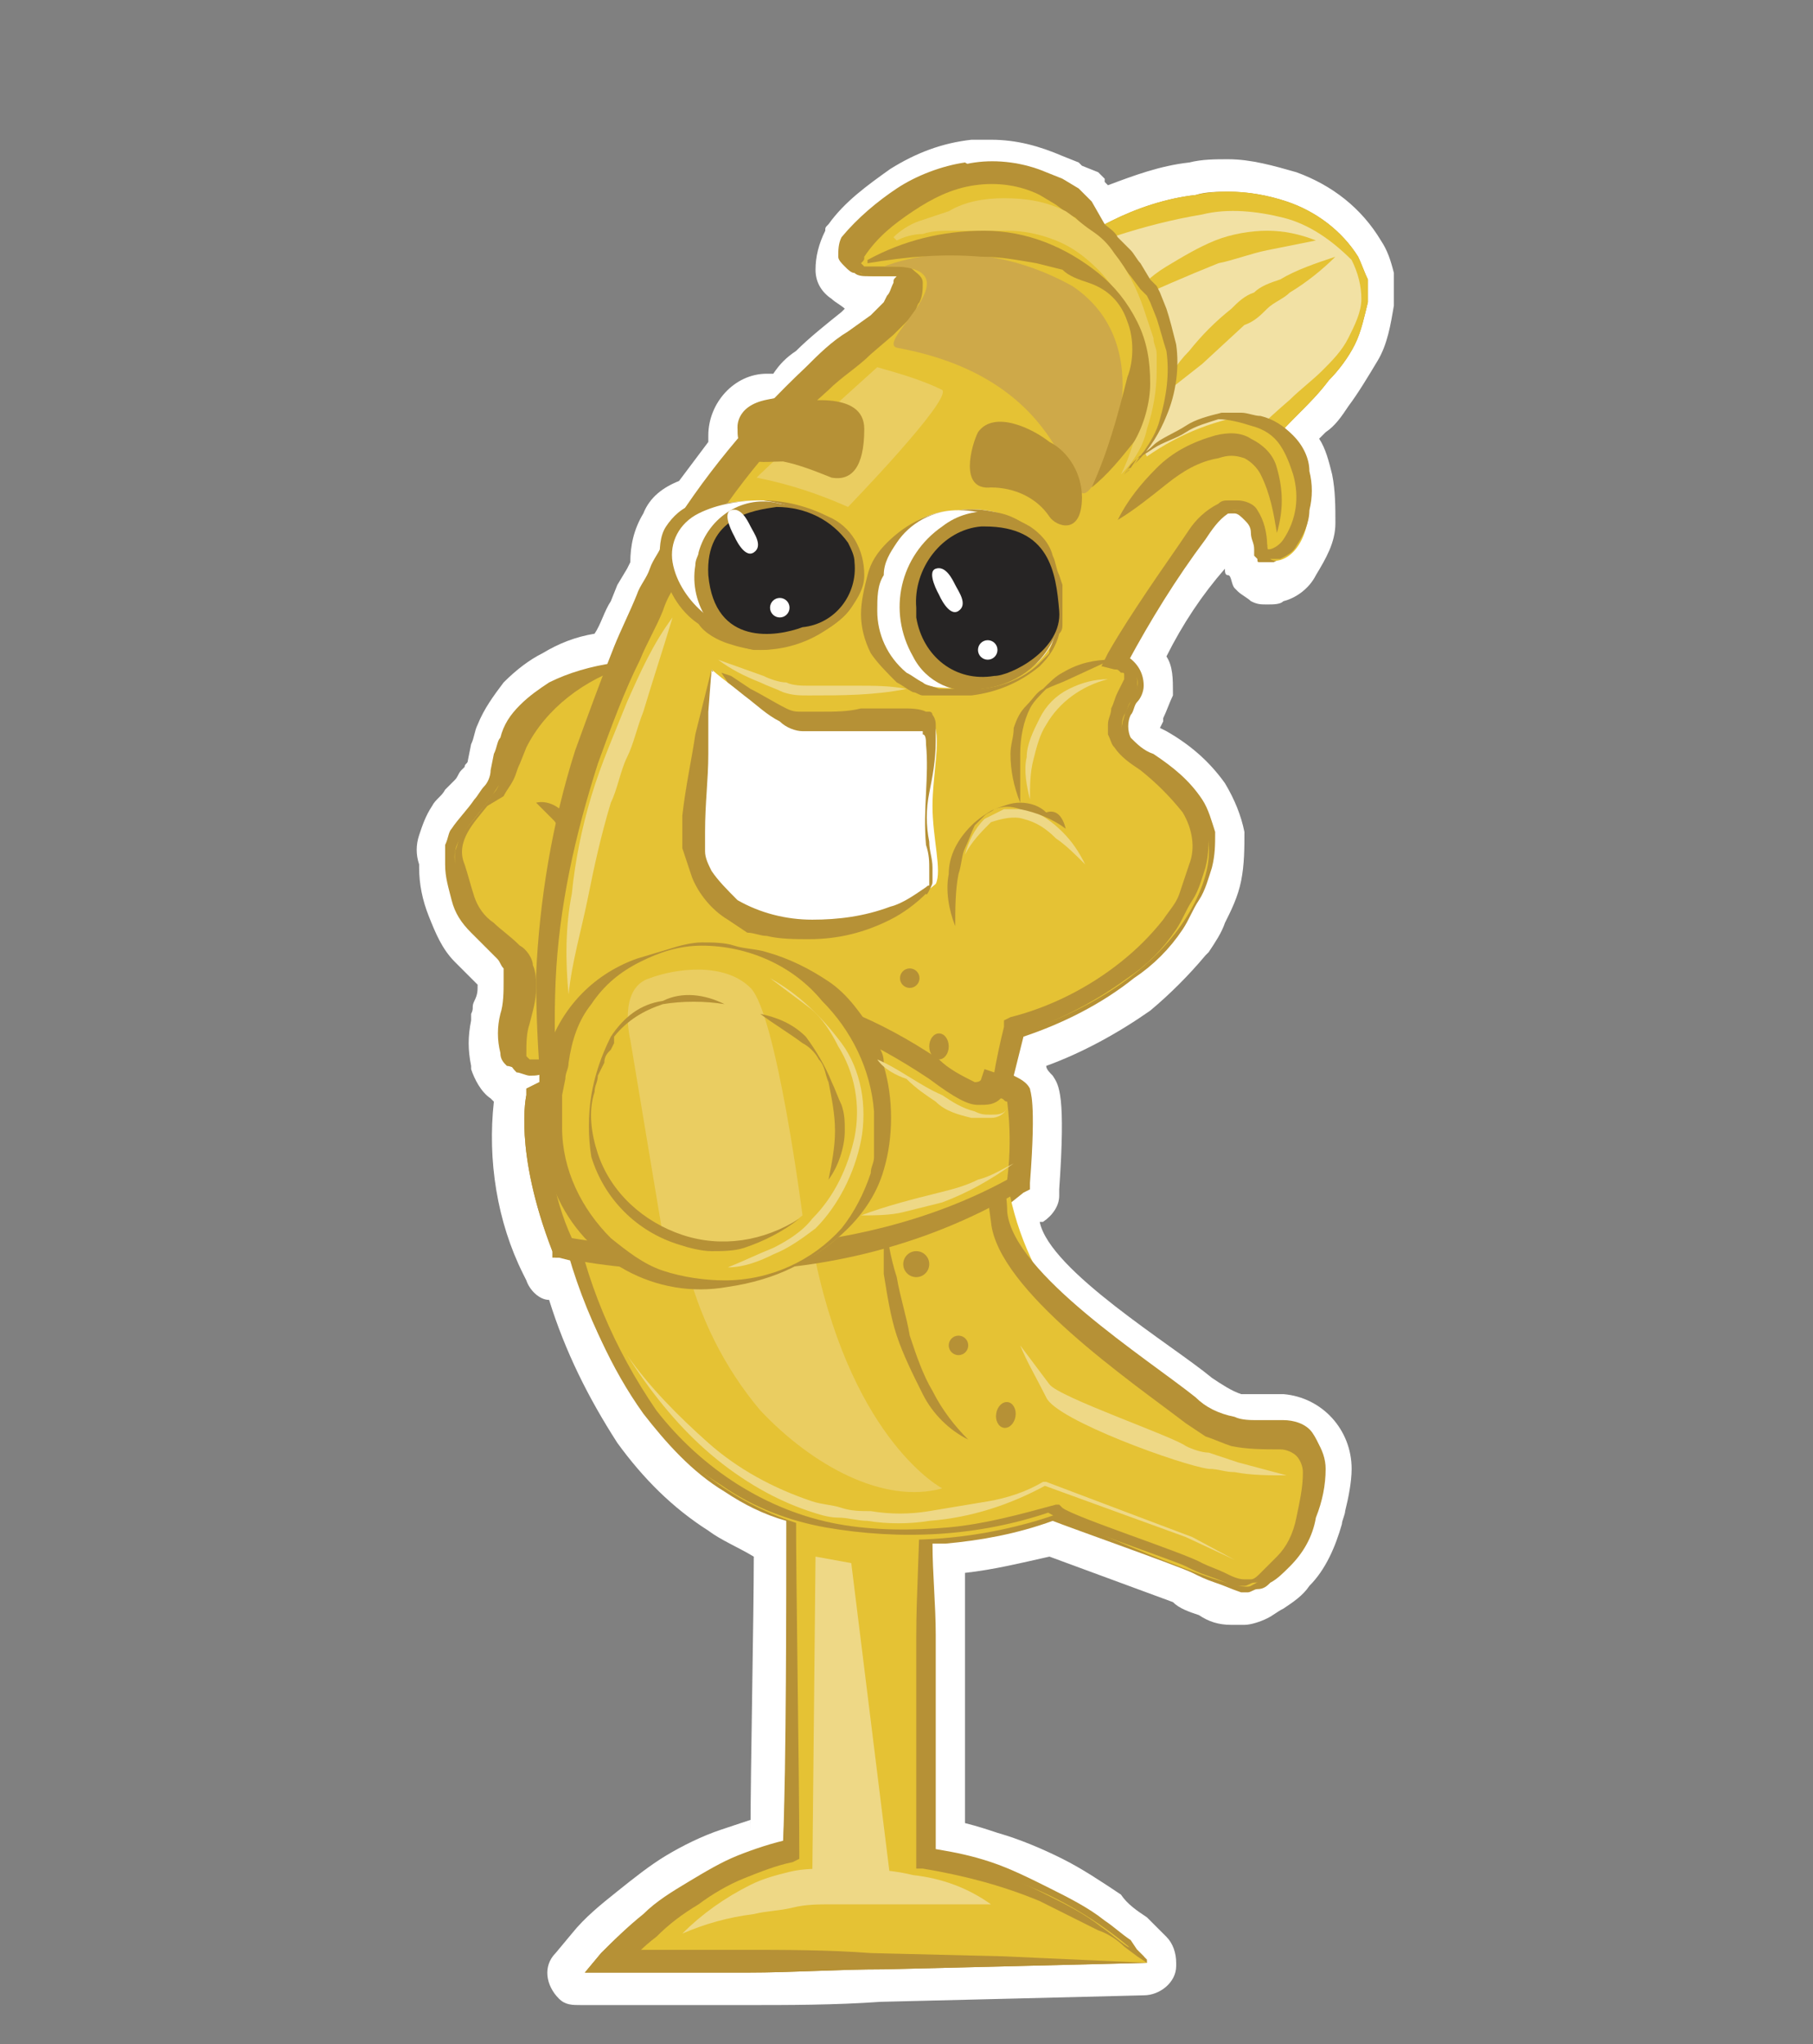 <?xml version="1.0" encoding="utf-8"?>
<!-- Generator: Adobe Illustrator 22.0.0, SVG Export Plug-In . SVG Version: 6.00 Build 0)  -->
<svg version="1.1" id="Слой_1" xmlns="http://www.w3.org/2000/svg" xmlns:xlink="http://www.w3.org/1999/xlink" x="0px" y="0px"
	 viewBox="0 0 55.8 62.9" style="enable-background:new 0 0 55.8 62.9;" xml:space="preserve">
<rect x="0" y="0" width="55.8" height="62.9" fill="#808080" stroke="none"/>
<title>19_1</title>
<path style="fill:#B69136;" d="M20.7,61.3H18c-0.3,0-0.5-0.2-0.5-0.4c0,0,0,0,0-0.1c0-0.1,0-0.2,0.1-0.3l0.5-0.6
	c0.4-0.5,0.8-0.9,1.3-1.2c0.4-0.4,0.9-0.7,1.4-1c0.5-0.3,1-0.6,1.6-0.8c0.3-0.2,0.7-0.3,1.1-0.4V56c0.1-1.9,0.1-6.8,0.1-8.8
	C23,47,22.5,46.7,22,46.4c-1-0.7-1.9-1.5-2.6-2.5c-1-1.4-1.7-2.9-2.2-4.5L17,39.2c-0.2,0-0.3-0.2-0.4-0.3l-0.1-0.2
	c-1.2-3.2-0.9-4.9-0.8-5.1v-0.3c-0.2,0-0.3-0.1-0.4-0.2c-0.2-0.2-0.3-0.4-0.4-0.6c-0.1-0.4-0.1-0.8,0-1.2l0.1-0.5
	c0-0.2,0.1-0.4,0.1-0.6V30L15,29.9l-0.3-0.3c-0.2-0.2-0.4-0.3-0.5-0.5c-0.3-0.3-0.6-0.7-0.7-1.2c-0.1-0.4-0.2-0.8-0.2-1.2v-0.8
	c0.1-0.2,0.2-0.5,0.3-0.7c0.1-0.2,0.2-0.4,0.4-0.5l0.3-0.4c0.1-0.1,0.2-0.3,0.3-0.4s0.1-0.2,0.2-0.4l0.2-0.4
	c0.1-0.2,0.1-0.4,0.2-0.6c0.2-0.4,0.4-0.8,0.7-1.2c0.3-0.3,0.6-0.6,1-0.8c0.5-0.3,1.1-0.5,1.7-0.6l0.1-0.1c0.1-0.4,0.3-0.8,0.5-1.1
	l0.2-0.5l0.3-0.5l0.2-0.3c0-0.5,0.1-0.9,0.3-1.3c0.2-0.4,0.6-0.7,1-0.9c0.4-0.5,0.7-1,1.1-1.5v-0.4c-0.1-0.4,0.2-1.2,1.4-1.4H24
	l0.8-0.8c0.4-0.4,0.9-0.8,1.4-1.1l0.7-0.5l0.2-0.2V9.2h-0.2c-0.2,0-0.4,0-0.5-0.1c-0.2-0.1-0.3-0.2-0.5-0.3
	c-0.2-0.2-0.3-0.4-0.3-0.7c0-0.3,0-0.6,0.2-0.9l0.1-0.1c0.5-0.6,1.1-1.2,1.8-1.6C28.4,5,29.2,4.7,30,4.6h0.6c0.7,0,1.3,0.1,1.9,0.4
	L33,5.3l0.8,0.5l0.4,0.4c0.9-0.4,1.8-0.7,2.7-0.8c0.4-0.1,0.7-0.1,1.1-0.1c0.7,0,1.4,0.1,2,0.3c1,0.4,1.8,1,2.4,1.9
	c0.2,0.3,0.3,0.6,0.3,0.9v0.8c-0.1,0.5-0.2,1-0.5,1.5c-0.2,0.4-0.5,0.8-0.8,1.2c-0.2,0.3-0.4,0.5-0.7,0.7l-0.3,0.5l-0.2,0.3
	c0.3,0.3,0.5,0.8,0.6,1.2c0.1,0.4,0.1,0.9,0.1,1.3c0,0.5-0.2,1-0.5,1.4c-0.2,0.3-0.5,0.5-0.8,0.6c-0.1,0-0.3,0.1-0.4,0.1l0,0
	c-0.1,0-0.2,0-0.3-0.1c-0.1,0-0.2-0.1-0.3-0.2s-0.2-0.2-0.2-0.3s-0.1-0.2-0.1-0.3v-0.5c0-0.1,0-0.2-0.1-0.2h-0.1
	c-0.2,0.2-0.4,0.4-0.6,0.7c-0.7,1-1.4,2-2,3c0.2,0.3,0.3,0.6,0.3,1c0,0.2-0.1,0.4-0.2,0.6v0.1c-0.1,0.1-0.1,0.2-0.1,0.3
	s0,0.2-0.1,0.3c0.2,0.1,0.3,0.3,0.5,0.4c0.7,0.4,1.3,0.9,1.7,1.6c0.3,0.4,0.4,0.8,0.5,1.3c0.1,0.4,0,0.9-0.1,1.3
	c-0.1,0.4-0.2,0.8-0.4,1.1c-0.1,0.3-0.3,0.6-0.5,0.8L37,29c-0.5,0.6-1,1.1-1.6,1.6c-1,0.8-2.1,1.4-3.3,1.8L32,33
	c0.1,0.1,0.3,0.2,0.4,0.4s0.3,0.5,0.1,3.2v0.2c0,0.2-0.1,0.3-0.3,0.4l-0.4,0.2l0,0c0.2,1.8,4.1,4.3,5.6,5.4c0.3,0.2,0.7,0.4,1,0.6
	c0.2,0,0.3,0.1,0.5,0.1h0.8c0.5,0,0.9,0.2,1.2,0.5c0.3,0.4,0.5,0.8,0.5,1.3c0,0.4-0.1,0.8-0.2,1.2c0,0.2-0.1,0.3-0.1,0.4
	c-0.1,0.6-0.4,1.2-0.9,1.7c-0.2,0.2-0.4,0.4-0.7,0.6c-0.2,0.1-0.3,0.2-0.5,0.3c-0.2,0.1-0.3,0.1-0.5,0.1H38
	c-0.3-0.1-0.5-0.2-0.8-0.3c-0.3-0.1-0.5-0.2-0.7-0.4c-0.2-0.2-3.8-1.3-4-1.5c-1,0.3-2.1,0.5-3.1,0.6c0,0.8,0,1.5,0.1,2.3v6.2
	l1.3,0.3c0.7,0.2,1.3,0.5,1.9,0.8c0.6,0.3,1.2,0.7,1.7,1.1c0.3,0.2,0.5,0.4,0.8,0.6l0.1,0.1l0.3,0.3l0.3,0.3l0,0
	c0.1,0.1,0.2,0.3,0.2,0.5c0,0.3-0.2,0.5-0.4,0.5c0,0,0,0-0.1,0l0,0l-4,0.1l-4.1,0.1c-1.4,0-2.8,0.1-4.2,0.1L20.7,61.3z"/>
<path style="fill:#FFFFFF;" d="M30.5,5.2c0.6,0,1.2,0.1,1.7,0.4l0.5,0.2l0.5,0.3l0.2,0.2l0.2,0.2L34,6.9l0,0l0.2-0.1
	C35,6.4,35.9,6.1,36.8,6c0.3-0.1,0.7-0.1,1-0.1c0.6,0,1.2,0.1,1.8,0.3c0.9,0.3,1.7,0.9,2.2,1.7c0.1,0.2,0.2,0.5,0.3,0.7v0.7
	c-0.1,0.4-0.2,0.9-0.4,1.3c-0.2,0.4-0.5,0.8-0.8,1.1c-0.3,0.4-0.6,0.7-0.9,1l-0.6,0.6c0.1,0.1,0.2,0.1,0.2,0.2
	c0.3,0.3,0.5,0.7,0.5,1.1c0.1,0.4,0.1,0.8,0,1.2c0,0.4-0.2,0.8-0.4,1.1c-0.1,0.2-0.3,0.3-0.5,0.4h-0.4c-0.1,0-0.1,0-0.1-0.1
	l-0.1-0.1v-0.2c0-0.2-0.1-0.3-0.1-0.5c0-0.2-0.1-0.3-0.2-0.4c-0.1-0.1-0.2-0.2-0.3-0.2h-0.2c-0.1,0-0.1,0.1-0.2,0.1
	c-0.3,0.2-0.5,0.5-0.7,0.8c-0.8,1.1-1.6,2.3-2.2,3.5c0.3,0.2,0.5,0.5,0.5,0.9c0,0.2-0.1,0.4-0.2,0.5c-0.1,0.1-0.1,0.3-0.2,0.4
	c-0.1,0.2-0.1,0.5,0,0.7c0.2,0.2,0.4,0.4,0.7,0.5c0.6,0.4,1.1,0.8,1.5,1.4c0.2,0.3,0.3,0.7,0.4,1c0,0.4,0,0.7-0.1,1.1
	c-0.1,0.3-0.2,0.7-0.4,1c-0.2,0.3-0.3,0.6-0.5,0.9c-0.4,0.6-0.9,1.1-1.5,1.5c-1,0.8-2.2,1.4-3.4,1.8l-0.3,1.2
	c0.2,0.1,0.4,0.2,0.5,0.4c0,0.1,0.2,0.3,0,2.9v0.2l-0.2,0.1L31,37.1c0,0.1,0,0.3,0.1,0.4c0.2,1.9,4.3,4.5,5.8,5.7
	c0.4,0.3,0.8,0.5,1.2,0.6c0.2,0.1,0.5,0.1,0.7,0.1h0.8c0.3,0,0.7,0.1,0.9,0.4c0.2,0.3,0.3,0.6,0.3,0.9c0,0.5-0.1,1-0.3,1.5
	c-0.1,0.6-0.4,1.1-0.8,1.5c-0.2,0.2-0.4,0.4-0.6,0.5c-0.1,0.1-0.2,0.2-0.4,0.2c-0.1,0-0.2,0.1-0.3,0.1h-0.2
	c-0.3-0.1-0.5-0.2-0.8-0.3s-0.5-0.2-0.7-0.3c-0.4-0.2-3.8-1.4-4.3-1.6c-1.1,0.4-2.2,0.6-3.3,0.7h-0.4c0,0.9,0.1,1.9,0.1,2.8v6.6
	c0.6,0.1,1.1,0.2,1.7,0.4c0.6,0.2,1.2,0.5,1.8,0.8c0.6,0.3,1.2,0.6,1.7,1c0.3,0.2,0.5,0.4,0.8,0.6L35,60l0.2,0.2l0.1,0.1l0,0v0.1
	l-4,0.1l-4.1,0.1c-1.4,0-2.8,0.1-4.2,0.1h-5l0.5-0.6c0.4-0.4,0.8-0.8,1.3-1.1c0.4-0.4,0.9-0.7,1.4-1c0.5-0.3,1-0.6,1.5-0.8
	c0.5-0.2,0.9-0.3,1.4-0.5c0.1-2.3,0.1-7.6,0.1-9.9c-0.7-0.2-1.3-0.5-1.9-0.9c-1-0.6-1.8-1.5-2.5-2.4c-1-1.4-1.7-3-2.2-4.7l-0.4-0.1
	H17v-0.2c-1.2-3.1-0.8-4.8-0.8-4.8v-0.2l0.4-0.2v-0.6c-0.2,0.1-0.3,0.2-0.5,0.2H16c-0.1,0-0.3-0.1-0.4-0.1c-0.1-0.1-0.2-0.2-0.2-0.4
	c-0.1-0.4-0.1-0.8,0-1.2c0.1-0.3,0.1-0.7,0.1-1v-0.4c-0.1-0.1-0.1-0.2-0.2-0.3l-0.8-0.8c-0.3-0.3-0.5-0.6-0.6-1
	c-0.1-0.4-0.2-0.7-0.2-1.1V26c0.1-0.2,0.1-0.4,0.2-0.5c0.2-0.3,0.5-0.6,0.7-0.9c0.1-0.1,0.2-0.3,0.3-0.4c0.1-0.1,0.2-0.3,0.2-0.5
	l0.1-0.5c0.1-0.2,0.1-0.4,0.2-0.5c0.1-0.4,0.3-0.7,0.6-1c0.3-0.3,0.6-0.5,0.9-0.7c0.6-0.3,1.3-0.5,2-0.6l0.2-0.4
	c0.2-0.5,0.5-1.1,0.7-1.6c0.1-0.3,0.3-0.5,0.4-0.8l0.1-0.2v-0.1c0-0.4,0-0.8,0.2-1.1c0.2-0.3,0.5-0.6,0.9-0.7h0.1
	c0.4-0.6,0.9-1.2,1.3-1.8c-0.1-0.2-0.1-0.3-0.1-0.5c0,0-0.1-0.7,0.9-0.9l0.5-0.1l0.9-0.9c0.4-0.4,0.8-0.8,1.3-1.1L27,9.7l0.3-0.3
	l0.1-0.1l0.1-0.2c0.1-0.1,0.1-0.2,0.2-0.4s0.1-0.1,0.1-0.2h-1.1c-0.1,0-0.3,0-0.4-0.1c-0.1,0-0.2-0.1-0.3-0.2S25.8,8,25.8,7.9
	c0-0.2,0-0.4,0.1-0.6l0,0c0.5-0.6,1.1-1.1,1.7-1.5C28.2,5.4,29,5.1,29.7,5C30.2,5.3,30.3,5.3,30.5,5.2 M30.5,4.3h-0.6
	c-0.9,0.1-1.7,0.4-2.5,0.9c-0.7,0.5-1.4,1-1.9,1.7C25.4,7,25.4,7,25.4,7.1c-0.2,0.4-0.3,0.8-0.3,1.2c0,0.4,0.2,0.7,0.5,0.9l0,0
	c0.1,0.1,0.3,0.2,0.4,0.3l-0.1,0.1c-0.5,0.4-1,0.8-1.4,1.2c-0.3,0.2-0.5,0.4-0.7,0.7h-0.2c-1,0-1.8,0.9-1.8,1.9v0.2l-0.9,1.2
	c-0.5,0.2-0.9,0.5-1.1,1c-0.3,0.5-0.4,1-0.4,1.5l-0.1,0.2L19,18l-0.2,0.5c-0.2,0.3-0.3,0.7-0.5,1c-0.6,0.1-1.1,0.3-1.6,0.6
	c-0.4,0.2-0.8,0.5-1.2,0.9c-0.3,0.4-0.6,0.8-0.8,1.3c-0.1,0.2-0.1,0.4-0.2,0.6l-0.1,0.5c0,0.1-0.1,0.1-0.1,0.2l-0.1,0.1
	c-0.1,0.1-0.1,0.2-0.2,0.3l-0.3,0.3c-0.1,0.2-0.3,0.3-0.4,0.5c-0.2,0.3-0.3,0.6-0.4,0.9c-0.1,0.3-0.1,0.6,0,0.9v0.1
	c0,0.5,0.1,1,0.3,1.5c0.2,0.5,0.4,1,0.8,1.4l0.5,0.5l0.2,0.2c0,0.2,0,0.3-0.1,0.5c-0.1,0.2,0,0.2-0.1,0.4v0.2
	c-0.1,0.5-0.1,0.9,0,1.4v0.1c0.1,0.3,0.3,0.7,0.6,0.9l0.1,0.1c-0.2,1.8,0.1,3.7,0.9,5.3l0.1,0.2c0.1,0.3,0.4,0.6,0.7,0.6l0,0
	c0.5,1.6,1.2,3,2.1,4.4c0.8,1.1,1.7,2,2.8,2.7c0.4,0.3,0.9,0.5,1.4,0.8c0,1.8-0.1,6.6-0.1,8.4V56l-0.9,0.3c-0.6,0.2-1.2,0.5-1.7,0.8
	c-0.5,0.3-1,0.7-1.5,1.1c-0.5,0.4-1,0.8-1.4,1.3l-0.5,0.6c-0.4,0.4-0.3,1,0.1,1.4c0.2,0.2,0.4,0.2,0.7,0.2h5c1.4,0,2.8,0,4.2-0.1
	l4.1-0.1l4-0.1c0.5,0,1-0.4,1-0.9c0,0,0-0.1,0-0.1c0-0.3-0.1-0.6-0.3-0.8l0,0l-0.1-0.1l-0.2-0.2L35.3,59l0,0
	c-0.3-0.2-0.6-0.4-0.8-0.7c-0.6-0.4-1.2-0.8-1.8-1.1c-0.6-0.3-1.3-0.6-2-0.8c-0.3-0.1-0.6-0.2-1-0.3v-7.7c0.9-0.1,1.7-0.3,2.6-0.5
	l3.8,1.4c0.2,0.2,0.5,0.3,0.8,0.4c0.3,0.2,0.6,0.3,1,0.3h0.4c0.2,0,0.5-0.1,0.7-0.2c0.2-0.1,0.3-0.2,0.5-0.3
	c0.3-0.2,0.6-0.4,0.8-0.7c0.5-0.5,0.8-1.2,1-1.9c0-0.1,0.1-0.3,0.1-0.4c0.1-0.4,0.2-0.9,0.2-1.3c0-1.2-0.9-2.2-2.1-2.3h-1.3
	c-0.3-0.1-0.6-0.3-0.9-0.5c-1.2-1-5-3.3-5.3-4.8h0.1c0.3-0.2,0.5-0.5,0.5-0.8v-0.2c0.2-2.9,0-3.2-0.2-3.5c-0.1-0.1-0.2-0.2-0.2-0.3
	l0,0c1.1-0.4,2.2-1,3.2-1.7c0.6-0.5,1.2-1.1,1.7-1.7l0,0l0.1-0.1c0.2-0.3,0.4-0.6,0.5-0.9c0.2-0.4,0.4-0.8,0.5-1.3
	c0.1-0.5,0.1-1,0.1-1.5c-0.1-0.5-0.3-1-0.6-1.5c-0.5-0.7-1.1-1.2-1.8-1.6l-0.6,0.8l0.6-0.8l-0.2-0.1l0.1-0.2v-0.1
	c0.1-0.2,0.2-0.5,0.3-0.7v-0.1c0-0.4,0-0.8-0.2-1.1c0.5-1,1.1-1.9,1.8-2.7l0,0c0,0.1,0,0.2,0.1,0.2s0.1,0.3,0.2,0.4l0.1,0.1
	c0.1,0.1,0.3,0.2,0.4,0.3c0.2,0.1,0.3,0.1,0.5,0.1c0.2,0,0.4,0,0.5-0.1c0.4-0.1,0.8-0.4,1-0.8c0.3-0.5,0.6-1,0.6-1.6
	c0-0.5,0-1-0.1-1.5c-0.1-0.4-0.2-0.8-0.4-1.1l0.2-0.2c0.3-0.2,0.5-0.5,0.7-0.8c0.3-0.4,0.6-0.9,0.9-1.4c0.3-0.5,0.4-1.1,0.5-1.7v-1
	c-0.1-0.4-0.2-0.7-0.4-1c-0.6-1-1.5-1.7-2.6-2.1c-0.7-0.2-1.4-0.4-2.1-0.4c-0.4,0-0.8,0-1.2,0.1c-0.9,0.1-1.7,0.4-2.5,0.7L34,5.6
	V5.5l-0.2-0.2l-0.5-0.2L33.2,5l-0.5-0.2C32,4.5,31.3,4.3,30.5,4.3z"/>
<path style="fill:#E5C234;" d="M35.3,60.4c-1.9-1.8-4.3-2.9-6.9-3.2V46.4h-4.1V57c-2.1,0.6-4,1.8-5.5,3.4H35.3z"/>
<path style="fill:#B69136;" d="M35.3,60.4L35.3,60.4L35,60.2l-0.4-0.3c-0.2-0.2-0.5-0.4-0.8-0.5L32,58.5c-1.2-0.5-2.4-0.8-3.6-1
	h-0.2v-7.1c0-1.4,0.1-2.6,0.1-4l0.2,0.2c-1.4,0-2.7-0.1-4.1-0.1l0.1-0.1c0,2.6,0.1,8.1,0.1,10.6v0.2l-0.2,0.1
	c-0.5,0.1-1,0.3-1.5,0.5c-0.5,0.2-1,0.5-1.4,0.8c-0.5,0.3-0.9,0.6-1.3,1c-0.4,0.3-0.8,0.7-1.1,1.1L18.8,60h4c1.3,0,2.7,0,4,0.1
	l4.1,0.1L35.3,60.4z M35.3,60.4l-4,0.1l-4.1,0.1c-1.4,0-2.8,0.1-4.2,0.1h-5l0.5-0.6c0.4-0.4,0.8-0.8,1.3-1.2c0.4-0.4,0.9-0.7,1.4-1
	c0.5-0.3,1-0.6,1.5-0.8c0.5-0.2,1.1-0.4,1.6-0.5L24.1,57c0.1-2.6,0.2-8.1,0.1-10.6v-0.1h0.1c1.4,0,2.7,0,4.1-0.1h0.2v0.2
	c0,1.3,0.1,2.6,0.1,4v6.9L28.5,57c0.6,0.1,1.3,0.3,1.9,0.5c0.6,0.2,1.2,0.5,1.8,0.8c0.6,0.3,1.2,0.6,1.7,1c0.3,0.2,0.5,0.4,0.8,0.6
	L35,60l0.2,0.2L35.3,60.4L35.3,60.4L35.3,60.4z"/>
<path style="fill:#EED886;" d="M21,59.5c0.6-0.6,1.3-1.1,2.1-1.5c0.4-0.2,0.8-0.3,1.2-0.4c0.4-0.1,0.9-0.1,1.3-0.1
	c0.8,0,1.7,0,2.5,0.2c0.9,0.1,1.7,0.4,2.4,0.9h-4.9c-0.4,0-0.8,0-1.2,0.1c-0.4,0.1-0.8,0.1-1.2,0.2C22.4,59,21.7,59.2,21,59.5z"/>
<path style="fill:#E5C234;" d="M19.3,20.5c0,0-2.4,0.4-3.2,2s-0.3,1-0.9,1.9s-1.3,1.4-1.2,2.1c0.1,0.6,0.3,1.2,0.6,1.7
	c0.4,0.6,1.2,1.1,1.4,1.5c0.4,0.7-0.7,2.8,0.1,3.1s1.2-1,1.2-1"/>
<path style="fill:#B69136;" d="M19.3,20.5c-1.3,0.4-2.5,1.3-3.1,2.5L16,23.5c-0.1,0.2-0.1,0.3-0.2,0.5s-0.2,0.3-0.3,0.5L15,24.8
	c-0.4,0.5-1,1.1-0.7,1.8c0.1,0.3,0.2,0.7,0.3,1c0.1,0.3,0.3,0.6,0.6,0.8c0.2,0.2,0.5,0.4,0.8,0.7c0.2,0.1,0.4,0.4,0.4,0.6
	c0.1,0.2,0.1,0.5,0.1,0.7c0,0.4-0.1,0.7-0.2,1.1c-0.1,0.3-0.1,0.6-0.1,0.9v0.1l0.1,0.1h0.4c0.3-0.2,0.5-0.4,0.7-0.7h0.1
	c0,0.2-0.1,0.4-0.2,0.5c-0.1,0.2-0.2,0.4-0.4,0.5c-0.2,0.2-0.4,0.2-0.6,0.2c-0.1,0-0.3-0.1-0.4-0.1c-0.1-0.1-0.2-0.2-0.2-0.4
	c-0.1-0.4-0.1-0.8,0-1.2c0.1-0.3,0.1-0.7,0.1-1V30c-0.1-0.1-0.1-0.2-0.2-0.3l-0.8-0.8c-0.3-0.3-0.5-0.6-0.6-1
	c-0.1-0.4-0.2-0.7-0.2-1.1v-0.6c0.1-0.2,0.1-0.4,0.2-0.5c0.2-0.3,0.5-0.6,0.7-0.9c0.1-0.1,0.2-0.3,0.3-0.4c0.1-0.1,0.2-0.3,0.2-0.5
	l0.1-0.5c0.1-0.2,0.1-0.4,0.2-0.5c0.1-0.4,0.3-0.7,0.6-1c0.3-0.3,0.6-0.5,0.9-0.7C17.8,20.7,18.5,20.5,19.3,20.5z"/>
<path style="fill:#B69136;" d="M16.5,24.7c0.4-0.1,0.9,0.2,1,0.6c0,0.2,0,0.4-0.1,0.6c-0.1-0.1-0.1-0.2-0.2-0.4s-0.1-0.2-0.2-0.3
	S16.7,24.9,16.5,24.7z"/>
<path style="fill:#F2E1A4;" d="M31.9,8.2c0,0,6.4-4.3,9.7-0.3c0.8,0.9,0.4,2.7-1.3,4.3c-1.4,1.4-2.8,2.8-4.1,4.3L31.9,8.2z"/>
<path style="fill:#E5C234;" d="M31.9,8.2L31.9,8.2L32,8.1L32.1,8l0.3-0.2L33,7.4l1.2-0.6C35,6.4,35.9,6.1,36.8,6
	c0.9-0.2,1.9-0.1,2.8,0.2c0.9,0.3,1.7,0.9,2.2,1.7c0.1,0.2,0.2,0.5,0.3,0.7v0.7c-0.1,0.4-0.2,0.9-0.4,1.3c-0.2,0.4-0.5,0.8-0.8,1.1
	c-0.3,0.4-0.6,0.7-0.9,1c-0.6,0.6-1.2,1.3-1.8,2l-1.7,2l-0.3,0.4l-0.3-0.5c-0.8-1.4-1.5-2.8-2.1-4.3c-0.3-0.7-0.7-1.4-1-2.1
	S32.2,8.9,31.9,8.2z M31.9,8.2l1.2,2.1c0.4,0.7,0.8,1.4,1.2,2c0.8,1.3,1.5,2.7,2.2,4l-0.6-0.1c1.2-1.4,2.4-2.7,3.8-3.9
	c0.3-0.3,0.7-0.6,1-0.9c0.3-0.3,0.6-0.6,0.8-1c0.2-0.4,0.4-0.8,0.4-1.2c0-0.4-0.1-0.8-0.3-1.2c-0.6-0.6-1.3-1.1-2.1-1.3
	c-0.8-0.2-1.7-0.3-2.5-0.1C35.2,6.9,33.5,7.5,31.9,8.2z"/>
<path style="fill:#E5C234;" d="M40.5,7.4L39,7.7c-0.5,0.1-1,0.3-1.5,0.4c-1,0.4-1.9,0.8-2.8,1.2c0.3-0.4,0.7-0.8,1.2-1.1
	c0.5-0.3,1-0.6,1.5-0.8c0.5-0.2,1.1-0.3,1.6-0.3C39.5,7.1,40,7.2,40.5,7.4z"/>
<path style="fill:#E5C234;" d="M41.1,7.9c-0.4,0.4-0.9,0.8-1.4,1.1c-0.2,0.2-0.5,0.3-0.7,0.5c-0.2,0.2-0.4,0.4-0.7,0.5L37,11.2
	l-1.4,1.1c0.3-0.6,0.6-1.1,1-1.5c0.4-0.5,0.8-0.9,1.3-1.3c0.2-0.2,0.4-0.4,0.7-0.5c0.2-0.2,0.5-0.3,0.8-0.4
	C39.9,8.3,40.5,8.1,41.1,7.9z"/>
<path style="fill:#E5C234;" d="M34.6,14.6c0,0,4.1-3.6-1.3-8.1c-3.6-2.9-6.9,1.2-6.9,1.2S25.9,8.5,27,8.5s1.6-0.1,0.8,1.2
	c-0.6,0.9-5.2,3.3-8.2,10.2c-2.3,4.6-3.2,9.9-2.6,15c1.9,17,15.5,11.7,15.5,11.7s5.5,2.5,6,2.2c0.8-0.4,1.3-1.2,1.6-2
	c0.1-0.8,0.5-1.7,0-2.2s-1.2,0-2.2-0.3s-8.9-3.9-6.6-12.5c0,0,4.2-1.1,5.6-4.3s-2.4-3.8-2.4-4.8s0.6-1.3,0.5-1.8
	c-0.1-0.3-0.3-0.4-0.6-0.5c0,0,2.6-4.6,3.6-4.7c1.2-0.1,0.9,1.3,1.1,1.5s1.3-0.1,1.2-2.1c-0.1-1.3-1.2-2.2-2.5-2.2
	C36.6,13.2,35.5,13.8,34.6,14.6z"/>
<path style="fill:#B69136;" d="M34.6,14.6L34.6,14.6l0.1-0.1l0.2-0.2c0.1-0.1,0.2-0.3,0.3-0.4c0.2-0.3,0.4-0.6,0.5-1
	c0.2-0.7,0.3-1.4,0.2-2.1c-0.1-0.3-0.2-0.7-0.3-1l-0.2-0.5l-0.1-0.2l-0.2-0.2l-0.3-0.4c-0.1-0.1-0.2-0.3-0.3-0.4l-0.4-0.4
	c-0.1-0.1-0.3-0.2-0.4-0.4l-0.4-0.4l-0.2-0.2l-0.2-0.1l-0.4-0.3L32,6c-0.6-0.3-1.3-0.4-2-0.3c-0.7,0.1-1.3,0.4-1.9,0.8
	c-0.6,0.4-1.1,0.8-1.5,1.4l0,0c0,0.1,0,0.1-0.1,0.2l0.1,0.1h1.2c0.1,0,0.2,0,0.3,0.1c0.1,0.1,0.3,0.2,0.3,0.4c0,0.2,0,0.4-0.1,0.6
	c-0.1,0.1-0.1,0.3-0.2,0.4L28,9.8L27.8,10l-0.3,0.3l-0.7,0.6c-0.4,0.4-0.9,0.7-1.3,1.1c-1.7,1.5-3.1,3.3-4.3,5.3
	c-0.1,0.2-0.3,0.5-0.4,0.7c-0.2,0.3-0.3,0.5-0.4,0.8c-0.2,0.5-0.5,1-0.7,1.5c-0.5,1-0.9,2.1-1.3,3.2c-0.7,2.2-1.2,4.4-1.3,6.7
	c-0.1,2.3,0.1,4.6,0.5,6.9c0.4,2.3,1.3,4.4,2.6,6.3c1.4,1.8,3.4,3.1,5.6,3.5c1.1,0.2,2.3,0.2,3.4,0.1c1.1-0.1,2.2-0.4,3.3-0.7h0.1
	l0.1,0.1c0.4,0.3,3.8,1.4,4.3,1.7c0.2,0.1,0.5,0.2,0.7,0.3c0.2,0.1,0.4,0.2,0.6,0.2h0.2c0.1,0,0.2-0.1,0.3-0.2s0.3-0.3,0.5-0.5
	c0.3-0.3,0.5-0.7,0.6-1.2c0.1-0.5,0.2-0.9,0.2-1.4c0-0.2-0.1-0.4-0.2-0.5c-0.1-0.1-0.3-0.2-0.5-0.2c-0.5,0-1,0-1.5-0.1
	c-0.3-0.1-0.5-0.2-0.8-0.3L36.8,44l-0.3-0.2c-1.7-1.3-5.8-4.1-6-6.2c-0.3-2-0.1-4,0.4-6v-0.2l0.2-0.1c1.2-0.3,2.4-0.9,3.4-1.7
	c0.5-0.4,0.9-0.8,1.3-1.3c0.2-0.3,0.4-0.5,0.5-0.8c0.1-0.3,0.2-0.6,0.3-0.9c0.2-0.5,0.1-1.1-0.2-1.6c-0.4-0.5-0.8-0.9-1.3-1.3
	c-0.3-0.2-0.6-0.4-0.8-0.7c-0.1-0.1-0.1-0.2-0.2-0.4v-0.3c0-0.2,0.1-0.3,0.1-0.5c0.1-0.2,0.1-0.3,0.2-0.5s0.1-0.2,0.2-0.4v-0.1
	c0-0.1,0-0.1-0.1-0.1c-0.1-0.1-0.1-0.1-0.2-0.1l-0.4-0.1l0.2-0.4c0.4-0.7,0.8-1.3,1.2-1.9s0.9-1.3,1.3-1.9c0.2-0.3,0.5-0.6,0.9-0.8
	c0.1-0.1,0.2-0.1,0.3-0.1h0.3c0.2,0,0.5,0.1,0.6,0.3c0.2,0.3,0.3,0.7,0.3,1.1c-0.1,0.2,0.3,0.1,0.5-0.2c0.4-0.6,0.5-1.3,0.3-2
	c-0.1-0.3-0.2-0.6-0.4-0.9c-0.2-0.3-0.5-0.5-0.9-0.6c-0.3-0.1-0.7-0.2-1-0.2c-0.3,0.1-0.7,0.2-1,0.4c-0.3,0.2-0.7,0.3-1,0.5
	S35.2,14,35,14.1l-0.2,0.2L34.6,14.6L34.6,14.6z M34.6,14.6c0.1-0.1,0.1-0.2,0.2-0.2l0.2-0.3c0.1-0.1,0.3-0.2,0.5-0.4s0.7-0.4,1-0.6
	c0.3-0.2,0.7-0.3,1.1-0.4h0.6c0.2,0,0.4,0.1,0.6,0.1c0.4,0.1,0.7,0.3,1,0.6c0.3,0.3,0.5,0.7,0.5,1.1c0.1,0.4,0.1,0.8,0,1.2
	c0,0.4-0.2,0.8-0.4,1.1c-0.1,0.2-0.3,0.3-0.5,0.4H39c-0.1,0-0.1,0-0.1-0.1L38.8,17v-0.2c0-0.2-0.1-0.3-0.1-0.5
	c0-0.2-0.1-0.3-0.2-0.4c-0.1-0.1-0.2-0.2-0.3-0.2H38c-0.1,0-0.1,0.1-0.2,0.1c-0.3,0.2-0.5,0.5-0.7,0.8c-0.9,1.2-1.7,2.5-2.4,3.8
	l-0.5-0.3c0.5,0,0.8,0.4,0.8,0.9c0,0,0,0.1,0,0.1c0,0.2-0.1,0.4-0.2,0.5c-0.1,0.1-0.1,0.3-0.2,0.4c-0.1,0.2-0.1,0.5,0,0.7
	c0.2,0.2,0.4,0.4,0.7,0.5c0.6,0.4,1.1,0.8,1.5,1.4c0.2,0.3,0.3,0.7,0.4,1c0,0.4,0,0.7-0.1,1.1c-0.1,0.3-0.2,0.7-0.4,1
	c-0.2,0.3-0.3,0.6-0.5,0.9c-0.4,0.6-0.9,1.1-1.5,1.5c-1.1,0.8-2.3,1.4-3.6,1.8l0.3-0.3L31.1,33c-0.1,0.5-0.1,1-0.2,1.4
	c-0.1,0.5-0.1,1,0,1.5c0,0.5,0.1,1,0.1,1.4c0.2,1.9,4.3,4.5,5.8,5.7c0.3,0.3,0.7,0.5,1.2,0.6c0.2,0.1,0.5,0.1,0.7,0.1h0.8
	c0.3,0,0.7,0.1,0.9,0.4c0.2,0.3,0.3,0.6,0.3,0.9c0,0.5-0.1,1-0.3,1.5c-0.1,0.6-0.4,1.1-0.8,1.5c-0.2,0.2-0.4,0.4-0.6,0.5
	c-0.1,0.1-0.2,0.2-0.4,0.2c-0.1,0-0.2,0.1-0.3,0.1H38c-0.3-0.1-0.5-0.2-0.8-0.3s-0.5-0.2-0.7-0.3c-0.4-0.2-4-1.4-4.3-1.7h0.2
	c-2.3,0.8-4.7,0.9-7,0.5c-1.1-0.2-2.2-0.6-3.2-1.3c-1-0.6-1.8-1.5-2.5-2.4c-1.3-1.9-2.2-4.1-2.6-6.4c-0.4-2.3-0.6-4.6-0.6-6.9
	c0.1-2.3,0.5-4.7,1.2-6.9c0.4-1.1,0.8-2.2,1.2-3.2c0.2-0.5,0.5-1.1,0.7-1.6c0.1-0.3,0.3-0.5,0.4-0.8s0.3-0.5,0.4-0.8
	c1.2-2,2.7-3.8,4.4-5.4c0.4-0.4,0.8-0.8,1.3-1.1l0.7-0.5l0.3-0.3l0.1-0.1l0.1-0.2c0.1-0.1,0.1-0.2,0.2-0.4c0-0.1,0-0.1,0.1-0.2H27
	c-0.2,0-0.4,0-0.5-0.1c-0.1,0-0.2-0.1-0.3-0.2S26,8,26,7.9c0-0.2,0-0.4,0.1-0.6l0,0c0.5-0.6,1.1-1.1,1.8-1.5C28.5,5.4,29.3,5.1,30,5
	c0.7-0.1,1.5,0,2.2,0.3l0.5,0.2l0.5,0.3L33.4,6l0.2,0.2L34,6.9c0.1,0.1,0.3,0.2,0.4,0.4l0.4,0.4C34.9,7.8,35,8,35.1,8.1l0.3,0.5
	l0.2,0.2L35.7,9l0.2,0.5c0.1,0.3,0.2,0.7,0.3,1.1c0.1,0.7,0,1.5-0.3,2.2c-0.2,0.5-0.5,1-0.9,1.4l-0.2,0.2
	C34.8,14.4,34.6,14.6,34.6,14.6z"/>
<path style="fill:#B69136;" d="M39.3,16.4c-0.1-0.6-0.2-1.2-0.5-1.8c-0.1-0.2-0.3-0.4-0.5-0.5c-0.3-0.1-0.5-0.1-0.8,0
	c-0.6,0.1-1.1,0.4-1.6,0.8c-0.5,0.4-1,0.8-1.5,1.1c0.3-0.6,0.7-1.1,1.2-1.6c0.5-0.5,1.1-0.8,1.8-1c0.4-0.1,0.8-0.1,1.1,0.1
	c0.4,0.2,0.7,0.5,0.8,0.9C39.5,15.1,39.5,15.7,39.3,16.4z"/>
<path style="fill:#FFFFFF;" d="M21.9,20.6c0.8,0.7,1.8,1.3,2.8,1.6c1,0.1,3.7-0.4,4,0s0,1.6,0,2.6s0.3,2,0.1,2.4
	c-1.4,1.2-3.3,1.6-5.1,1.1c-1.4-0.2-2.5-1.5-2.3-3L21.9,20.6z"/>
<path style="fill:#B69136;" d="M21.9,20.6h0.2l0.1,0.1l0.3,0.1l0.6,0.4c0.4,0.2,0.7,0.4,1.1,0.6c0.2,0.1,0.3,0.1,0.5,0.1h0.6
	c0.4,0,0.8,0,1.2-0.1h1.3c0.2,0,0.5,0,0.7,0.1h0.1c0.1,0,0.1,0.1,0.1,0.1s0.1,0.1,0.1,0.3v0.5c0,0.6-0.1,1.1-0.2,1.6
	c-0.1,0.5-0.1,1,0,1.5c0,0.3,0.1,0.5,0.1,0.8v0.4c0,0.1,0,0.1-0.1,0.3s-0.1,0.1-0.1,0.1c-0.3,0.3-0.7,0.6-1.1,0.8
	c-0.8,0.4-1.6,0.6-2.5,0.6c-0.4,0-0.9,0-1.3-0.1c-0.2,0-0.4-0.1-0.6-0.1l-0.6-0.4c-0.5-0.3-0.9-0.8-1.1-1.3
	c-0.1-0.3-0.2-0.6-0.3-0.9v-1l0,0c0.1-0.9,0.3-1.8,0.4-2.5L21.9,20.6z M21.9,20.6l-0.1,1.3v1.3c0,0.8-0.1,1.5-0.1,2.4l0,0v0.6
	c0,0.2,0.1,0.4,0.2,0.6c0.2,0.3,0.5,0.6,0.8,0.9c0.7,0.4,1.5,0.6,2.3,0.6c0.8,0,1.6-0.1,2.4-0.4c0.4-0.1,0.8-0.4,1.1-0.6
	c0.1-0.1,0.1,0,0.1-0.1v-0.4c0-0.3,0-0.5-0.1-0.8c-0.1-1.1,0.1-2.1,0-3.1c0-0.1,0-0.3-0.1-0.3v-0.1h-3.7c-0.2,0-0.5-0.1-0.7-0.3
	c-0.4-0.2-0.7-0.5-1.1-0.8L22.4,21l-0.2-0.3l-0.1-0.1L21.9,20.6C22,20.7,21.9,20.7,21.9,20.6L21.9,20.6z"/>
<path style="fill:#CEA949;" d="M27.2,8.2c1.9-0.7,4-0.4,5.8,0.6c2.7,1.8,1.2,5.6,0.5,6.3s-0.4-3.4-5.9-4.4
	C26.9,10.5,30.3,8.1,27.2,8.2z"/>
<path style="fill:#FFFFFF;" d="M29.5,15.7c1.5-0.2,2.8,0.7,3.1,2.2v0.6c0.2,3.1-3.8,2.7-4.1,2.6c-1.4-0.6-2.1-2.1-1.5-3.5
	c0,0,0,0,0,0C27.3,16.5,28.3,15.7,29.5,15.7z"/>
<path style="fill:#B69136;" d="M29.5,15.7c0.8-0.1,1.5,0.1,2.2,0.5c0.3,0.2,0.6,0.5,0.7,0.9c0.1,0.2,0.1,0.4,0.2,0.6l0.1,0.3v1.2
	c0,0.1,0,0.2-0.1,0.3c-0.1,0.4-0.3,0.7-0.6,1c-0.6,0.5-1.3,0.8-2.1,0.9h-1.5c-0.1,0-0.2-0.1-0.3-0.1c-0.2-0.1-0.3-0.2-0.5-0.3
	c-0.3-0.3-0.6-0.6-0.8-0.9c-0.2-0.4-0.3-0.8-0.3-1.2c0-0.4,0.1-0.8,0.2-1.2c0.1-0.4,0.3-0.7,0.6-1C27.9,16.1,28.7,15.7,29.5,15.7z
	 M29.5,15.7c-0.8,0-1.5,0.4-1.9,1c-0.2,0.3-0.4,0.6-0.4,1C27,18,27,18.4,27,18.8c0,0.7,0.3,1.4,0.9,1.9c0.2,0.1,0.3,0.2,0.5,0.3
	c0.1,0.1,0.3,0.1,0.5,0.2H30c0.7,0,1.5-0.3,2-0.8l0.2-0.2c0.1-0.1,0.1-0.1,0.1-0.2c0.1-0.2,0.1-0.3,0.2-0.5v-1.1
	c-0.1-0.7-0.4-1.4-0.9-1.9C31,16,30.3,15.7,29.5,15.7z"/>
<path style="fill:#FFFFFF;" d="M23.5,15.4c0,0,2.5,0.1,2.9,1.9s-2.2,2.7-3.3,2.6s-3.1-1.7-2.5-3.4C21.2,15.3,23.5,15.4,23.5,15.4z"
	/>
<path style="fill:#B69136;" d="M23.5,15.4c0.7,0,1.4,0.2,2,0.5c0.7,0.3,1.1,1,1.1,1.8c0,0.4-0.2,0.7-0.4,1c-0.2,0.3-0.5,0.5-0.8,0.7
	c-0.6,0.4-1.3,0.6-2,0.6c-0.3,0-0.7-0.1-1-0.2c-0.3-0.1-0.7-0.3-0.9-0.6c-0.6-0.4-1-1.1-1.1-1.8c0-0.4,0-0.8,0.2-1.1
	c0.2-0.3,0.5-0.6,0.9-0.7C22.2,15.5,22.8,15.4,23.5,15.4z M23.5,15.4c-0.7,0-1.4,0.1-2,0.4c-0.6,0.3-0.9,0.9-0.8,1.5
	c0.1,0.6,0.5,1.2,1,1.6c0.2,0.2,0.5,0.4,0.8,0.6c0.3,0.2,0.6,0.3,0.9,0.3c0.7,0,1.3-0.2,1.9-0.5c0.6-0.3,1-0.9,1-1.6
	c0-0.3-0.1-0.6-0.3-0.9c-0.2-0.3-0.4-0.5-0.6-0.7C24.8,15.7,24.2,15.5,23.5,15.4z"/>
<path style="fill:#B69136;" d="M31.9,16.5c-0.7-0.9-2-1-2.9-0.3c0,0,0,0,0,0c-1.3,0.9-1.7,2.6-0.9,4c0.4,0.8,1.3,1.2,2.1,1
	c1-0.1,1.9-0.7,2.3-1.7C33.1,18.4,31.9,16.5,31.9,16.5z"/>
<path style="fill:#262424;" d="M28.2,18.7c-0.1-1.2,0.8-2.4,2-2.5c0,0,0.1,0,0.1,0l0,0c2,0,2.2,1.4,2.3,2.6s-1.5,2-2,2
	c-1.2,0.2-2.2-0.6-2.4-1.8c0,0,0,0,0,0V18.7z"/>
<path style="fill:#B69136;" d="M24,15.5c-1.1-0.3-2.2,0.4-2.5,1.5c0,0,0,0,0,0c0,0.1-0.1,0.2-0.1,0.4c-0.2,1.2,0.6,2.4,1.8,2.6h0.3
	c0.2,0,3-0.4,3-2.3S24,15.5,24,15.5z"/>
<path style="fill:#262424;" d="M23.9,15.6c-0.7,0.1-2.2,0.3-2.1,2.1c0.2,2.2,2.1,1.9,2.9,1.6c1-0.1,1.7-1,1.6-2c0,0,0,0,0,0
	c0-0.2-0.1-0.4-0.2-0.6C25.6,16,24.8,15.6,23.9,15.6z"/>
<circle style="fill:#B69136;" cx="28" cy="30.1" r="0.3"/>
<circle style="fill:#B69136;" cx="29.5" cy="41.4" r="0.3"/>
<ellipse transform="matrix(0.161 -0.987 0.987 0.161 -16.968 67.135)" style="fill:#B69136;" cx="31" cy="43.5" rx="0.4" ry="0.3"/>
<ellipse style="fill:#B69136;" cx="28.9" cy="32.2" rx="0.3" ry="0.4"/>
<circle style="fill:#B69136;" cx="28.2" cy="38.9" r="0.4"/>
<path style="fill:#B69136;" d="M27.2,37.4c0.1,0.6,0.2,1.3,0.4,1.9c0.1,0.6,0.3,1.2,0.4,1.8c0.2,0.6,0.4,1.2,0.7,1.7
	c0.3,0.6,0.7,1.1,1.1,1.5c-0.6-0.3-1.1-0.8-1.4-1.4c-0.3-0.6-0.6-1.2-0.8-1.8c-0.2-0.6-0.3-1.3-0.4-1.9L27.2,37.4z"/>
<path style="fill:#EED886;" d="M31.7,24.6c-0.1-0.4-0.2-0.9-0.1-1.3c0-0.4,0.2-0.8,0.4-1.2c0.2-0.4,0.5-0.7,0.9-0.9
	c0.4-0.2,0.8-0.3,1.2-0.3c-0.8,0.2-1.5,0.7-1.9,1.4c-0.2,0.3-0.3,0.7-0.4,1.1C31.7,23.8,31.7,24.2,31.7,24.6z"/>
<path style="fill:#EED886;" d="M29.7,26.3c0.1-0.4,0.3-0.8,0.6-1.1l0.6-0.3h0.7c0.4,0.1,0.8,0.4,1.1,0.7c0.3,0.3,0.5,0.6,0.7,1
	c-0.3-0.3-0.6-0.6-0.9-0.8c-0.3-0.3-0.6-0.5-1-0.6c-0.3-0.1-0.7,0-1,0.1C30.2,25.6,29.9,25.9,29.7,26.3z"/>
<path style="fill:#EACD61;" d="M27,11.3c0.7,0.2,1.4,0.4,2,0.7c0.3,0.3-2.9,3.6-2.9,3.6c-0.9-0.4-1.8-0.7-2.8-0.9
	C23,14.9,27,11.3,27,11.3z"/>
<path style="fill:#EACD61;" d="M34.5,14.6c0.5-1,0.7-2.2,0.7-3.3c0-0.1,0-0.3-0.1-0.4C35,10.8,35,10.7,35,10.5
	c-0.1-0.3-0.2-0.5-0.3-0.8c-0.2-0.5-0.5-1-0.9-1.4c-0.4-0.4-0.8-0.7-1.3-0.9c-0.5-0.2-1-0.3-1.5-0.3h-1.7c-0.3,0-0.6,0-0.9,0.1
	c-0.3,0-0.6,0.1-0.8,0.2l-0.1-0.1c0.2-0.2,0.5-0.4,0.8-0.5c0.3-0.1,0.6-0.2,0.9-0.3c0.5-0.3,1.1-0.4,1.7-0.4c0.7,0,1.3,0.1,1.9,0.4
	c0.3,0.2,0.5,0.4,0.8,0.6c0.3,0.2,0.5,0.4,0.7,0.7c0.4,0.5,0.7,1.1,0.9,1.7l0.3,0.9c0,0.2,0.1,0.3,0.1,0.5v0.5
	c0,0.6-0.1,1.2-0.3,1.8C35.2,13.7,34.9,14.2,34.5,14.6z"/>
<path style="fill:#B69136;" d="M32.3,13.6c0.6,0.3,1,1,1,1.7c0,1.2-0.8,0.9-1,0.6c-0.4-0.6-1.1-0.9-1.8-0.9c-1,0.1-0.6-1.3-0.4-1.7
	C30.6,12.6,31.8,13.2,32.3,13.6z"/>
<path style="fill:#B69136;" d="M22.8,13.4c0,0-0.1-0.7,0.9-0.9s2.9-0.5,2.9,0.7s-0.4,1.6-1,1.5c-0.5-0.2-1-0.4-1.5-0.5
	C23.4,14.2,22.8,14.4,22.8,13.4z"/>
<path style="fill:#FFFFFF;" d="M28.9,18.3c0,0-0.4-0.7-0.1-0.8s0.5,0.3,0.6,0.5s0.4,0.6,0.1,0.8S28.9,18.3,28.9,18.3z"/>
<path style="fill:#FFFFFF;" d="M22.6,16.5c0,0-0.4-0.7-0.1-0.8s0.5,0.3,0.6,0.5s0.4,0.6,0.1,0.8S22.6,16.5,22.6,16.5z"/>
<circle style="fill:#FFFFFF;" cx="30.4" cy="20" r="0.3"/>
<circle style="fill:#FFFFFF;" cx="24" cy="18.7" r="0.3"/>
<polygon style="fill:#EED886;" points="25.1,47.9 25,57.8 27.4,57.8 26.2,48.1 "/>
<path style="fill:#EED886;" d="M19.3,41.7c0.7,1,1.6,1.9,2.5,2.7c0.9,0.8,2,1.4,3.2,1.8c0.3,0.1,0.6,0.1,0.9,0.2
	c0.3,0.1,0.6,0.1,0.9,0.1c0.6,0.1,1.2,0.1,1.8,0l1.8-0.3c0.6-0.1,1.2-0.3,1.7-0.6h0.1l4.5,1.7L38,48l-1.5-0.7l-4.4-1.6h0.1
	c-1.1,0.6-2.3,1-3.6,1.1c-0.6,0.1-1.3,0.1-1.9,0c-0.3,0-0.6-0.1-0.9-0.1s-0.6-0.1-0.9-0.2c-1.2-0.4-2.3-1.1-3.2-1.9
	C20.8,43.8,20,42.8,19.3,41.7z"/>
<path style="fill:#EED886;" d="M31.4,41.4c0.3,0.4,0.6,0.8,0.9,1.2c0.3,0.4,3.8,1.6,4.2,1.9c0.2,0.1,0.5,0.2,0.7,0.2l0.9,0.3
	l1.5,0.4c-0.5,0-1.1,0-1.6-0.1c-0.3,0-0.5-0.1-0.8-0.1c-0.8-0.1-4.7-1.5-5-2.2C31.9,42.4,31.6,41.9,31.4,41.4z"/>
<path style="fill:#EACD61;" d="M29,45.8c0,0-2.7-1.4-3.9-7s-4,0-4,0c0.4,1.7,1.2,3.3,2.3,4.6C25,45.1,27.2,46.3,29,45.8z"/>
<path style="fill:#E5C234;" d="M17,33.6l-0.5,0.2c0,0-0.4,1.6,0.8,4.6c0,0,7.8,1.6,14-1.9c0.1-0.9,0.1-1.9,0-2.8
	c-0.1-0.3-0.7-0.3-0.7-0.3c-0.1,0.2-0.3,0.3-0.5,0.3c-0.4,0-2.3-1.5-4.1-2.2S17,33.6,17,33.6z"/>
<path style="fill:#B69136;" d="M21.6,39.1c-1.4,0-2.9-0.1-4.3-0.4h-0.2L17,38.5c-1.2-3.1-0.8-4.8-0.8-4.8v-0.2l0.6-0.3
	c0.8-0.3,7.4-2.8,9.3-2.1c1,0.4,1.9,0.9,2.8,1.5c0.3,0.3,0.7,0.5,1.1,0.7c0.2,0,0.2-0.1,0.2-0.1l0.1-0.3l0.3,0.1
	c0.4,0,0.7,0.2,0.9,0.5c0,0.1,0.2,0.3,0,2.9v0.2l-0.2,0.1C28.4,38.4,25,39.2,21.6,39.1z M17.6,38.1c1.2,0.2,7.9,1.2,13.4-1.8
	c0.1-0.8,0.1-1.6,0-2.4c-0.1,0-0.1-0.1-0.2-0.1C30.6,34,30.4,34,30.1,34c-0.3,0-0.7-0.2-1.5-0.8c-0.9-0.6-1.8-1.1-2.7-1.5
	c-1.4-0.5-6.8,1.3-8.8,2.1l-0.3,0.1C16.8,35.3,17,36.8,17.6,38.1z"/>
<path style="fill:#E5C234;" d="M21.6,29.1c0,0,5.1,0,5.6,5.2c0.3,4-3.4,5.3-5.6,5.2s-5-1.9-4.6-5.9C17.1,31.1,19.1,29.1,21.6,29.1z"
	/>
<path style="fill:#B69136;" d="M21.6,29c0.3,0,0.7,0,1,0.1c0.3,0.1,0.7,0.1,1,0.2c0.7,0.2,1.3,0.5,1.9,0.9c0.6,0.4,1,1,1.4,1.6
	c0.1,0.2,0.1,0.3,0.2,0.5c0.1,0.2,0.1,0.3,0.1,0.5c0.3,1,0.3,2.2,0,3.2c-0.2,0.7-0.6,1.3-1.1,1.8c-0.5,0.5-1.1,0.9-1.7,1.2
	c-0.6,0.3-1.3,0.5-2,0.6c-2.2,0.4-4.4-0.8-5.3-2.9c-0.3-0.7-0.5-1.4-0.5-2.1v-1.1c0-0.3,0.1-0.7,0.2-1c0.4-1.4,1.4-2.5,2.8-3l1-0.3
	C20.9,29.1,21.3,29,21.6,29z M21.6,29.1c-0.7,0-1.3,0.2-1.9,0.5c-0.6,0.3-1.1,0.7-1.5,1.3c-0.4,0.5-0.6,1.1-0.7,1.8
	c0,0.2-0.1,0.3-0.1,0.5l-0.1,0.5v1c0,1.3,0.6,2.5,1.5,3.4c0.5,0.4,1,0.8,1.6,1c0.6,0.2,1.3,0.3,1.9,0.3c1.4,0,2.7-0.6,3.6-1.6
	c0.4-0.5,0.7-1.1,0.9-1.7c0-0.2,0.1-0.3,0.1-0.5v-1.4c-0.1-1.3-0.7-2.5-1.6-3.4C24.4,29.7,23,29.1,21.6,29.1z"/>
<path style="fill:#EED886;" d="M27,32.6c0.7,0.3,1.3,0.8,2,1.1c0.3,0.2,0.6,0.4,1,0.5c0.2,0.1,0.3,0.1,0.5,0.1c0.2,0,0.4,0,0.5-0.2
	c-0.1,0.2-0.3,0.3-0.5,0.3h-0.6c-0.4-0.1-0.8-0.2-1.1-0.5c-0.3-0.2-0.6-0.4-0.9-0.7C27.6,33.1,27.2,32.9,27,32.6z"/>
<path style="fill:#EED886;" d="M26.5,37.4c0.8-0.3,1.6-0.5,2.4-0.7c0.4-0.1,0.8-0.2,1.2-0.4c0.4-0.1,0.7-0.3,1.1-0.5
	c-0.7,0.5-1.4,0.9-2.2,1.2l-1.2,0.3C27.4,37.4,26.9,37.4,26.5,37.4z"/>
<path style="fill:#B69136;" d="M34.2,20.3l-1.3,0.6c-0.2,0.1-0.5,0.2-0.7,0.3c-0.2,0.2-0.4,0.4-0.5,0.6c-0.2,0.4-0.3,0.9-0.3,1.4
	v1.5l0,0c-0.2-0.5-0.3-1-0.3-1.5c0-0.3,0.1-0.5,0.1-0.8c0.1-0.3,0.2-0.5,0.4-0.7c0.2-0.2,0.3-0.4,0.5-0.5c0.2-0.2,0.4-0.4,0.6-0.5
	C33.2,20.4,33.7,20.3,34.2,20.3z"/>
<path style="fill:#B69136;" d="M32.8,25.5c-0.4-0.3-0.9-0.5-1.4-0.6c-0.3-0.1-0.5-0.1-0.8,0c-0.1,0.1-0.2,0.1-0.3,0.2L30,25.4
	c-0.1,0.2-0.2,0.5-0.3,0.7c-0.1,0.2-0.1,0.5-0.2,0.8c-0.1,0.5-0.1,1.1-0.1,1.6l0,0c-0.2-0.5-0.3-1.1-0.2-1.6c0-0.6,0.3-1.1,0.7-1.5
	c0.2-0.2,0.5-0.4,0.7-0.5c0.3-0.1,0.5-0.2,0.8-0.2c0.3,0,0.6,0.1,0.8,0.3C32.5,24.9,32.7,25.1,32.8,25.5z"/>
<path style="fill:#EACD61;" d="M20.4,38l-1-6c0,0-0.4-1.6,0.6-1.9c0.8-0.3,2.3-0.5,3.1,0.3s1.6,7,1.6,7C23.5,38.4,21.8,38.6,20.4,38
	z"/>
<path style="fill:#B69136;" d="M22.3,30.9c-0.6-0.1-1.3-0.1-1.9,0c-0.6,0.2-1.1,0.5-1.5,1v0.2l-0.1,0.2c-0.1,0.1-0.2,0.2-0.2,0.4
	l-0.2,0.4c0,0.2-0.1,0.3-0.1,0.5c-0.2,0.6-0.1,1.3,0.1,1.9c0.4,1.2,1.4,2.1,2.6,2.5c1.2,0.4,2.5,0.2,3.6-0.5l0,0
	c-0.5,0.4-1.1,0.7-1.7,0.9c-0.3,0.1-0.7,0.1-1,0.1c-0.3,0-0.7-0.1-1-0.2c-1.3-0.4-2.3-1.4-2.7-2.7c-0.1-0.6-0.1-1.3,0-1.9
	c0.1-0.6,0.3-1.2,0.6-1.8c0.4-0.6,0.9-1,1.6-1.1C21,30.5,21.7,30.6,22.3,30.9z"/>
<path style="fill:#B69136;" d="M23.4,31.2c0.5,0.1,1,0.3,1.4,0.7c0.3,0.4,0.6,0.9,0.8,1.4c0.1,0.2,0.2,0.5,0.3,0.7
	c0.1,0.3,0.1,0.5,0.1,0.8c0,0.5-0.2,1.1-0.5,1.5l0,0c0.1-0.5,0.2-1,0.2-1.5c0-0.5-0.1-1-0.2-1.5c-0.1-0.2-0.1-0.5-0.3-0.7
	c-0.1-0.2-0.3-0.4-0.5-0.5C24.3,31.8,23.8,31.5,23.4,31.2z"/>
<path style="fill:#EED886;" d="M23.7,30.1c0.9,0.5,1.6,1.2,2.2,2c0.3,0.4,0.5,0.9,0.6,1.4c0.1,0.5,0.1,1.1,0,1.6
	c-0.2,1-0.7,2-1.4,2.7c-0.4,0.3-0.8,0.6-1.3,0.8c-0.4,0.2-0.9,0.4-1.4,0.4c0.5-0.2,0.9-0.4,1.4-0.6c0.4-0.2,0.9-0.5,1.2-0.9
	c0.7-0.7,1.1-1.6,1.3-2.5c0.2-1,0-2-0.5-2.8c-0.2-0.4-0.5-0.9-0.9-1.2L23.7,30.1z"/>
<path style="fill:#EED886;" d="M22.1,20.3l1.4,0.5c0.2,0.1,0.5,0.2,0.7,0.2c0.2,0.1,0.5,0.1,0.7,0.1h1.5c0.5,0,1,0,1.5,0.1
	c-1,0.2-2,0.2-3,0.2c-0.3,0-0.5,0-0.8-0.1c-0.2-0.1-0.5-0.2-0.7-0.3C22.9,20.8,22.5,20.6,22.1,20.3z"/>
<path style="fill:#EED886;" d="M20.7,19c-0.3,1-0.6,1.9-0.9,2.9c-0.2,0.5-0.3,1-0.5,1.4s-0.3,1-0.5,1.4c-0.3,1-0.5,1.9-0.7,2.9
	s-0.5,2-0.6,3c-0.1-1-0.1-2.1,0.1-3.1c0.1-1,0.3-2,0.6-3c0.3-1,0.7-1.9,1.1-2.9C19.7,20.7,20.1,19.8,20.7,19z"/>
<path style="fill:#B69136;" d="M33.6,15c0.5-1.1,0.8-2.2,1.1-3.4c0.2-0.5,0.2-1.2,0-1.7c-0.2-0.6-0.6-1-1.2-1.2
	c-0.3-0.1-0.6-0.2-0.8-0.4l-0.4-0.1l-0.4-0.1c-0.6-0.1-1.1-0.2-1.7-0.2c-1.2-0.1-2.3,0-3.5,0.2V8c1.1-0.6,2.3-0.9,3.6-0.9
	c1.3,0,2.5,0.5,3.5,1.3c0.5,0.4,0.9,0.9,1.2,1.5c0.3,0.6,0.4,1.2,0.4,1.9c0,0.6-0.2,1.3-0.5,1.8C34.5,14.1,34.1,14.6,33.6,15z"/>
</svg>
